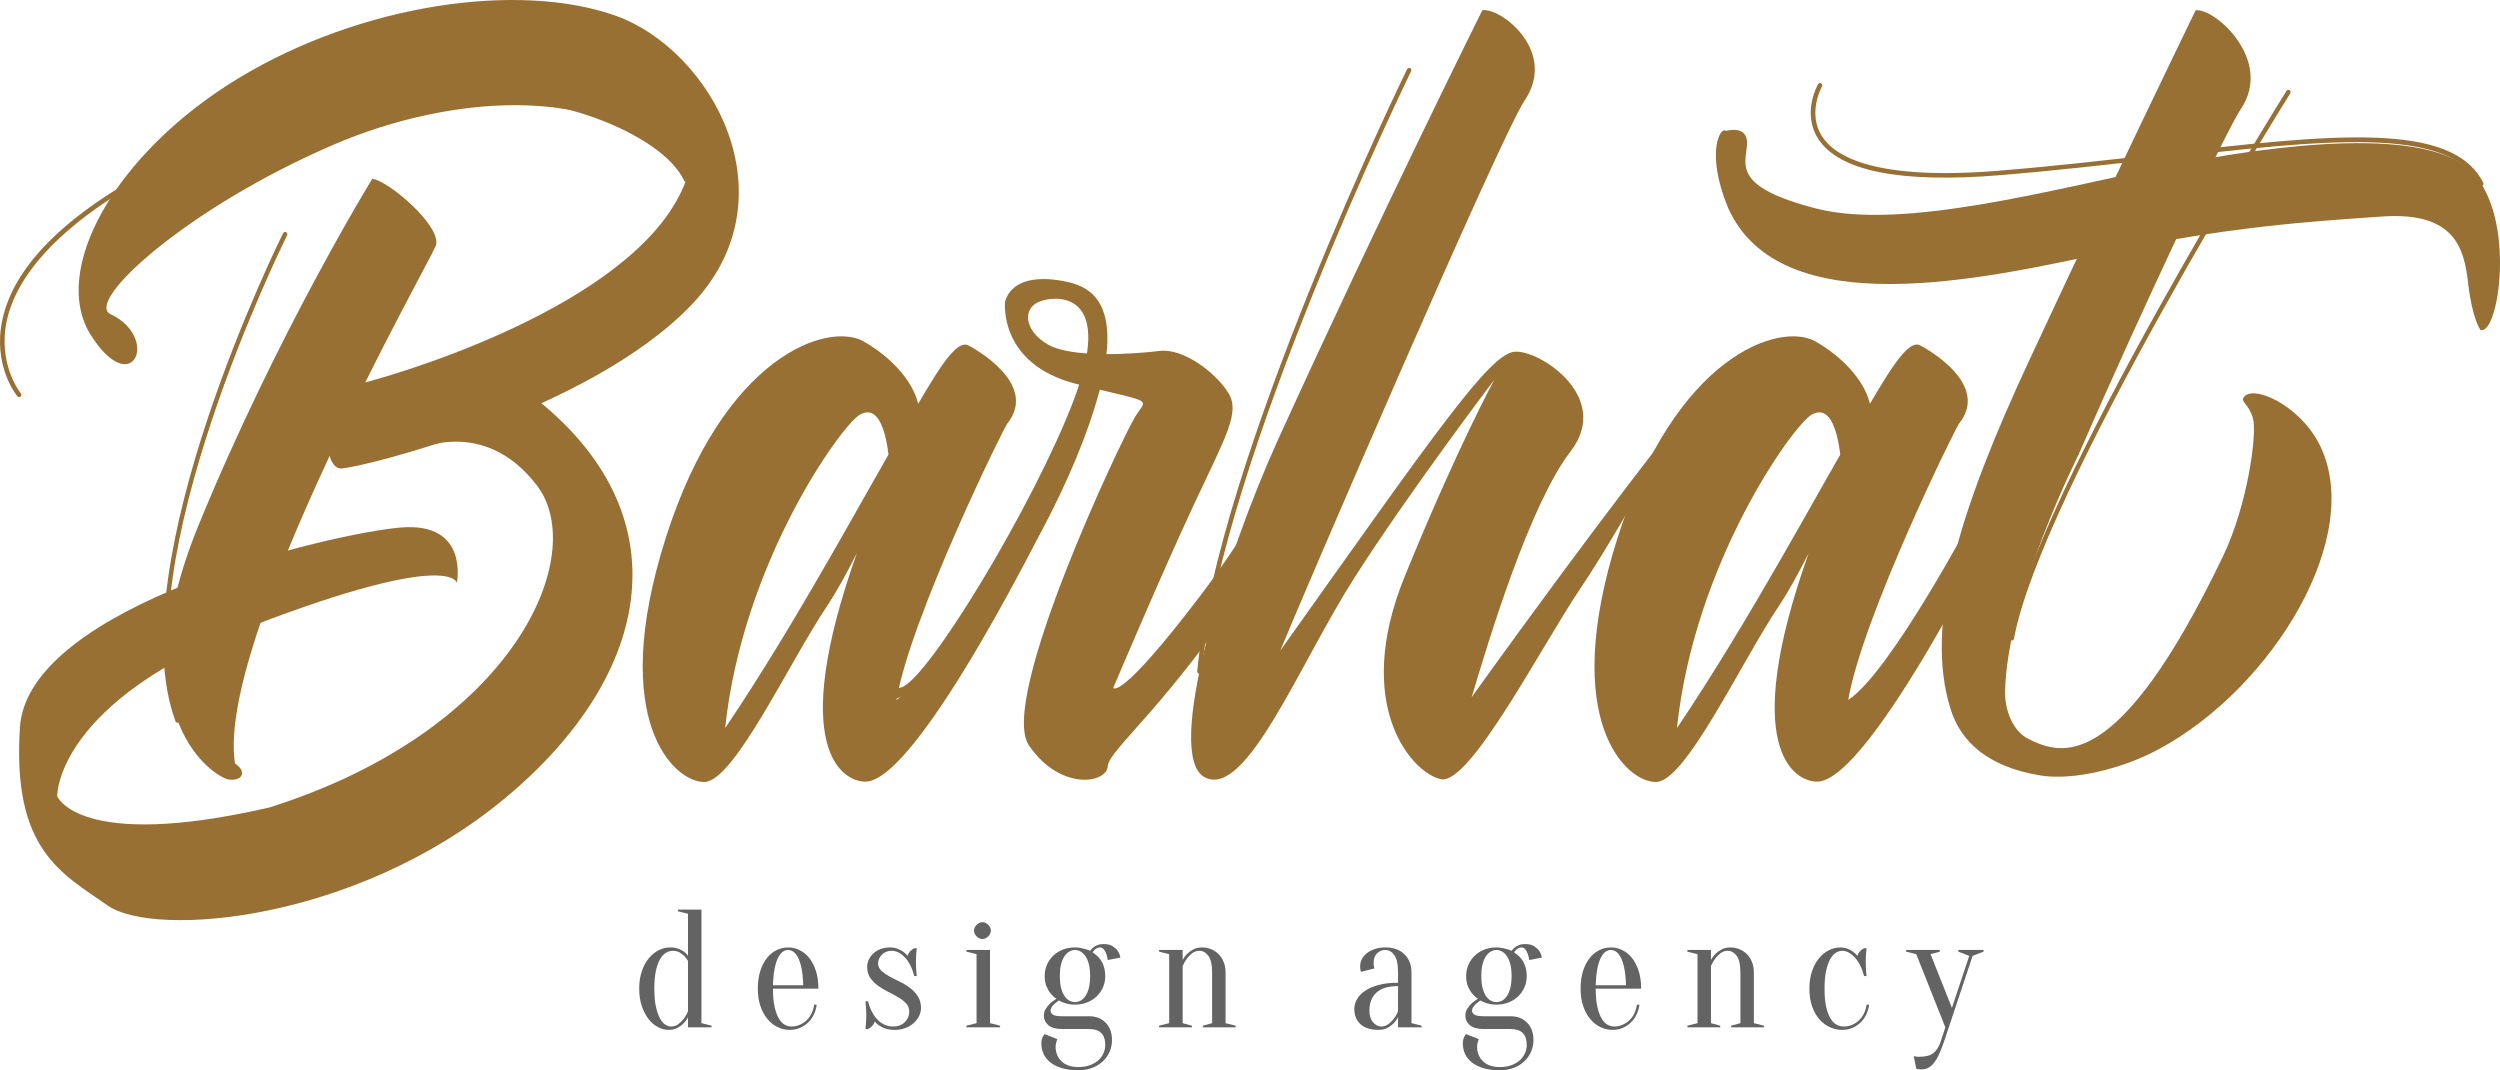 <?xml version="1.0" encoding="utf-8"?>
<!-- Generator: Adobe Illustrator 16.0.0, SVG Export Plug-In . SVG Version: 6.00 Build 0)  -->
<!DOCTYPE svg PUBLIC "-//W3C//DTD SVG 1.1//EN" "http://www.w3.org/Graphics/SVG/1.1/DTD/svg11.dtd">
<svg version="1.1" id="Слой_1" xmlns="http://www.w3.org/2000/svg" xmlns:xlink="http://www.w3.org/1999/xlink" x="0px" y="0px"
	 width="551.595px" height="236.14px" viewBox="0 0 551.595 236.14" enable-background="new 0 0 551.595 236.14"
	 xml:space="preserve">
<path fill="#997034" d="M4.213,87.621c-0.145,0-0.288-0.062-0.387-0.183C3.6,87.164-1.688,80.587,0.551,70.414
	c2.846-12.934,16.181-25.23,39.636-36.546c45.948-22.167,81.393-12.42,91.161-8.905c10.395,3.74,18.064,9.163,20.518,14.504
	c0.115,0.251,0.004,0.548-0.246,0.663c-0.251,0.114-0.549,0.005-0.664-0.246c-2.342-5.103-9.799-10.329-19.945-13.98
	c-9.678-3.481-44.791-13.133-90.389,8.865C11.768,48.688,3.436,61.953,1.527,70.628c-2.135,9.704,3.019,16.111,3.07,16.175
	c0.176,0.213,0.145,0.528-0.068,0.704C4.437,87.584,4.324,87.621,4.213,87.621z"/>
<path fill="#997034" d="M82.129,39.464c3.393,0.244,15.672,10.641,13.992,14.822c-1.682,4.186-48.602,86.997-44.268,114.153
	c2.748,1.85,1.57,3.994-1.422,3.539c-2.994-0.455-24.008-13.611-6.668-55.981C61.102,73.626,82.129,39.464,82.129,39.464z"/>
<path fill="#997034" d="M39.188,159.464c-0.204,0-0.395-0.125-0.47-0.327C26.075,124.811,62.092,52.188,62.457,51.458
	c0.123-0.247,0.424-0.346,0.67-0.224c0.248,0.124,0.348,0.424,0.225,0.671c-0.363,0.726-36.189,72.964-23.693,106.886
	c0.095,0.259-0.037,0.547-0.297,0.642C39.305,159.455,39.246,159.464,39.188,159.464z"/>
<path fill="#997034" d="M24.398,69.317c-5.813-2.74,16.703-23.383,49.149-37.375c26.444-11.404,62.956-14.301,77.862,7.732
	c-9.498,26.367-60.305,41.91-70.614,44.645c-10.31,2.736-9.974,19.178-5.537,19.043c4.437-0.129,54.982-12.584,77.439-36.236
	c22.457-23.656,4.277-56.178-16.942-63.686c-21.218-7.51-55.919-2.643-83.104,13.797C25.467,33.681,10.91,59.675,20.104,74.04
	S35.354,74.476,24.398,69.317z"/>
<path fill="#997034" d="M100.797,128.626c0,0,2.771-13.444-12.268-12.245c-15.037,1.199-82.371,17.04-84.131,44.092
	c-1.758,27.053,9.199,32.211,19.398,39.342c10.201,7.127,54.691,3.672,87.649-23.713c32.956-27.381,39.407-62.926,5.968-88.764
	c-25.57,11.973-25.57,11.973-25.57,11.973s14.832-7.537,26.584,7.75c11.75,15.287-4.883,54.004-58.998,71.102
	c-42.048,9.67-46.808-2.484-46.808-2.484s-0.54-20.889,43.374-37.711C99.907,121.149,100.797,128.626,100.797,128.626z"/>
<path fill="#997034" d="M197.791,154.429c3.137-18.279,23.631-59.942,24.437-60.946c6.192-7.723-4.067-14.838-8.518-17.256
	c-2.961-1.611-7.509,6.736-13.85,17.479c-8.362,14.045-23.587,42.825-39.859,66.932c3.831-36.455,25.524-66.601,29.627-69.081
	c6.157-3.721,6.657,11.806,6.657,11.806c14.414-11.531,2.033-23.735-5.784-28.062c-7.817-4.328-30.817,3.047-43.641,43.482
	c-12.823,40.436,2.009,53.883,8.564,53.754c6.557-0.129,18.623-26.287,27.178-39.002c1.771-2.631,4.003-6.668,6.429-11.409
	c0,0,0,0,0,0.002c-15.322,43.143-3.131,50.327,1.895,50.334c11.955,0.016,41.801-61.194,41.801-61.194l-7.184,2.213
	C225.543,113.483,207.025,148.472,197.791,154.429z"/>
<path fill="#997034" d="M407.791,154.429c3.137-18.279,23.631-59.942,24.436-60.946c6.193-7.723-4.066-14.838-8.518-17.256
	c-2.961-1.611-7.508,6.736-13.85,17.479c-8.361,14.045-23.586,42.825-39.859,66.932c3.832-36.455,25.525-66.601,29.627-69.081
	c6.158-3.721,6.658,11.806,6.658,11.806c14.414-11.531,2.033-23.735-5.785-28.062c-7.816-4.328-30.816,3.047-43.641,43.482
	c-12.822,40.436,2.01,53.883,8.564,53.754c6.557-0.129,18.623-26.287,27.178-39.002c1.771-2.631,4.004-6.668,6.43-11.409
	c0,0,0,0,0,0.002c-15.322,43.143-3.131,50.327,1.895,50.334c11.955,0.016,41.801-61.194,41.801-61.194l-7.184,2.213
	C435.543,113.483,417.025,148.472,407.791,154.429z"/>
<path fill="#997034" d="M264.649,148.667c-0.016,0-0.031-0.001-0.047-0.002c-0.274-0.025-0.478-0.27-0.452-0.545
	c4.37-46.866,45.885-132.002,46.305-132.856c0.121-0.248,0.424-0.35,0.668-0.229c0.248,0.121,0.352,0.421,0.23,0.669
	c-0.418,0.853-41.854,85.825-46.207,132.51C265.123,148.473,264.904,148.667,264.649,148.667z"/>
<path fill="#997034" d="M192.965,153.228c0.266,1.088,5.813,5.52,21.308-12.867c15.496-18.385,27.12-45.561,29.446-59.168
	c2.326-13.609-2.282-17.682-8.146-18.982c-5.862-1.299-12.181-0.969-13.818,4.305c0,0-1.612,13.84,15.848,18.225
	c17.459,4.383,15.542,2.84,12.807,7.285c-2.734,4.447-30.281,62.311-23.398,72.418c6.884,10.109,17.156,8.443,17.396,4.627
	s13.846-13.576,33.501-44.406c8.366-12.004,53.22-121.028,53.22-121.028s-35.064,86.637-66.049,127.477
	c-18.088,23.842-19.447,20.648-19.447,20.648s10.503-24.842,17.707-40.258c7.204-15.418,10.373-20.525,7.649-24.871
	c-2.726-4.346-9.798-9.85-15.145-9.201c-5.346,0.648-19.065,1.656-24.479-1.336s-6.062-8.338-1.553-9.725
	c4.508-1.389,15.78-0.979,7.133,21.814c-8.648,22.793-32.288,61.946-38.134,63.495S192.223,150.185,192.965,153.228z"/>
<path fill="#997034" d="M443.871,141.311c-0.029,0-0.061-0.003-0.09-0.008c-0.273-0.05-0.453-0.311-0.402-0.582
	c5.916-32.229,60.551-119.788,61.102-120.668c0.146-0.234,0.455-0.304,0.689-0.159c0.232,0.146,0.305,0.455,0.158,0.689
	c-0.551,0.879-55.084,88.277-60.965,120.318C444.318,141.142,444.107,141.311,443.871,141.311z"/>
<path fill="#997034" d="M327.066,2.245c4.266-0.541,16.6,9.188,9.326,19.928c-5.307,7.838-49.789,111.176-53.914,121.379
	c34.967-49.206,46.248-65.508,51.729-65.948c5.482-0.441,21.51,10.014,12.375,21.904c-9.133,11.887-18.145,41.821-21.873,54.305
	c30.635-42.639,46.684-62.43,46.684-62.43s-14.404,26.146-22.832,38.657c-8.428,12.506-24.236,43.201-30.623,41.883
	c-6.385-1.32-19.6-16.234-8.039-44.65c11.563-28.417,19.822-43.516,19.822-43.516s-18.859,24.854-30.951,43.821
	c-12.094,18.967-23.823,48.758-32.958,43.92c-9.135-4.84,4.326-48.491,16.194-74.542C304.885,46.739,327.066,2.245,327.066,2.245z"
	/>
<path fill="#997034" d="M547.455,41.056c-0.184,0-0.359-0.102-0.447-0.277c-6.561-13.145-34.559-9.918-70-5.833
	c-11.408,1.314-23.203,2.674-35.73,3.704c-22.074,1.814-35.582-0.903-40.143-8.075c-3.574-5.618-0.146-11.748,0.002-12.005
	c0.137-0.24,0.443-0.322,0.682-0.186c0.24,0.137,0.322,0.442,0.188,0.682c-0.033,0.058-3.275,5.877-0.023,10.98
	c2.994,4.694,12.219,9.826,39.213,7.606c12.51-1.028,24.299-2.386,35.699-3.7c37.232-4.29,64.137-7.39,71.008,6.38
	c0.123,0.247,0.023,0.547-0.223,0.67C547.607,41.04,547.531,41.056,547.455,41.056z"/>
<path fill="#997034" d="M380.793,28.892c0,0,4.848-1.488,4.668,2.869c-0.176,4.359-3.666,9.42,15.369,14.27s52.01-4.254,77.104-9.34
	s57.84-8.887,67.598,1.363c9.762,10.246,5.738,36.209,1.729,34.721c0,0-1.826-2.533-2.703-10.326
	c-0.877-7.791-3.033-15.809-19.08-14.672c-16.049,1.137-33.648,2.178-60.867,7.986s-71.826,15.91-83.34-9.924
	C376.148,33.374,379.736,27.745,380.793,28.892z"/>
<path fill="#997034" d="M511.561,97.687c-4.5-8.5-14.656-12.953-16.537-9.982c-0.658,1.041,1.088,1.355,2.037,4.482
	c1.025,3.379-1.139,19.211-6.578,30.541c-23.291,48.524-35.855,43.764-42.836,40.364c-3.744-1.824-5.311-6.738-5.252-10.404
	c0.334-20.834,16.154-52.249,16.154-52.249s3.471-16.42-10.895-20.768c-15.033,32.318-23.26,57.766-17.26,76.848
	c2.201,7.006,8.031,12.641,19.748,14.57c7.168,1.18,17.938-1.377,26.123-5.764C501.506,151.8,522.203,117.788,511.561,97.687z"/>
<path fill="#997034" d="M484.445,2.267c0,0-17.615,36.174-36.791,77.404l0,0l10.895,20.768v0.002
	c14.088-32.414,32.719-71.74,35.855-76.373C501.678,13.326,488.711,1.726,484.445,2.267z"/>
<g>
	<path fill="#636363" d="M154.766,225.746l2.228,0.557v0.371h-5.197v-2.228c-0.272,0.52-0.619,0.99-1.04,1.411
		c-0.346,0.347-0.785,0.662-1.317,0.946s-1.169,0.427-1.912,0.427c-0.792,0-1.577-0.204-2.357-0.612
		c-0.779-0.408-1.473-1.002-2.079-1.782c-0.606-0.779-1.102-1.731-1.484-2.858c-0.385-1.126-0.576-2.406-0.576-3.842
		s0.191-2.716,0.576-3.843c0.383-1.126,0.896-2.079,1.541-2.858c0.643-0.779,1.373-1.374,2.189-1.782s1.671-0.612,2.563-0.612
		c0.691,0,1.286,0.1,1.781,0.297c0.494,0.198,0.903,0.408,1.225,0.631c0.371,0.273,0.669,0.582,0.892,0.929v-9.281l-2.228-0.557
		v-0.371h5.197V225.746z M148.455,209.782c-0.52,0-1.021,0.143-1.504,0.427c-0.482,0.285-0.916,0.749-1.299,1.393
		c-0.385,0.644-0.693,1.498-0.929,2.562c-0.235,1.064-0.353,2.389-0.353,3.973s0.117,2.908,0.353,3.972
		c0.235,1.064,0.532,1.925,0.892,2.58c0.357,0.656,0.754,1.12,1.188,1.393c0.433,0.272,0.859,0.408,1.281,0.408
		c0.594,0,1.119-0.173,1.577-0.52s0.848-0.73,1.169-1.151c0.371-0.47,0.693-1.026,0.966-1.67v-11.138
		c-0.248-0.42-0.532-0.792-0.854-1.113c-0.271-0.272-0.611-0.525-1.021-0.762C149.513,209.9,149.023,209.782,148.455,209.782z"/>
	<path fill="#636363" d="M170.543,218.135c0,1.584,0.117,2.908,0.354,3.972c0.234,1.064,0.544,1.925,0.928,2.58
		c0.383,0.656,0.816,1.12,1.299,1.393s0.984,0.408,1.504,0.408c0.644,0,1.25-0.124,1.819-0.371s1.077-0.581,1.522-1.003
		c0.445-0.42,0.81-0.928,1.095-1.521c0.284-0.594,0.476-1.237,0.575-1.931h0.557c-0.099,0.792-0.315,1.528-0.649,2.209
		s-0.761,1.269-1.28,1.764s-1.121,0.885-1.801,1.169c-0.682,0.284-1.417,0.427-2.209,0.427c-0.941,0-1.832-0.204-2.673-0.612
		c-0.842-0.408-1.591-1.002-2.246-1.782c-0.656-0.779-1.176-1.731-1.56-2.858c-0.384-1.126-0.575-2.406-0.575-3.842
		c0-1.485,0.186-2.797,0.558-3.936c0.371-1.138,0.859-2.085,1.466-2.84s1.312-1.33,2.116-1.727c0.804-0.396,1.652-0.594,2.543-0.594
		s1.738,0.198,2.543,0.594c0.804,0.396,1.51,0.972,2.115,1.727c0.607,0.755,1.096,1.702,1.467,2.84
		c0.371,1.139,0.557,2.45,0.557,3.936H170.543z M173.885,209.596c-0.371,0-0.742,0.118-1.113,0.353
		c-0.372,0.236-0.719,0.65-1.04,1.244s-0.589,1.392-0.798,2.395c-0.211,1.002-0.341,2.271-0.391,3.805h6.683
		c-0.05-1.534-0.18-2.803-0.39-3.805c-0.211-1.003-0.477-1.801-0.799-2.395c-0.321-0.594-0.668-1.008-1.039-1.244
		C174.627,209.714,174.256,209.596,173.885,209.596z"/>
	<path fill="#636363" d="M197.458,227.23c-0.792,0-1.473-0.093-2.042-0.278s-1.027-0.402-1.373-0.649
		c-0.422-0.272-0.768-0.581-1.039-0.929c-0.1,0.372-0.304,0.719-0.613,1.04s-0.6,0.532-0.872,0.631h-0.558
		c0.025-0.322,0.05-0.655,0.074-1.002c0.025-0.297,0.05-0.612,0.074-0.947c0.025-0.334,0.037-0.674,0.037-1.021
		c0-0.371-0.012-0.742-0.037-1.113c-0.024-0.372-0.049-0.706-0.074-1.003c-0.024-0.346-0.049-0.692-0.074-1.039h0.558
		c0.47,1.781,1.188,3.155,2.153,4.12c0.965,0.966,2.104,1.448,3.415,1.448c1.04,0,1.887-0.321,2.543-0.965
		c0.655-0.644,0.983-1.436,0.983-2.376c0-0.669-0.229-1.25-0.687-1.745s-1.034-0.946-1.726-1.355
		c-0.693-0.408-1.436-0.81-2.229-1.206c-0.792-0.396-1.534-0.841-2.227-1.337c-0.693-0.494-1.27-1.076-1.727-1.744
		c-0.458-0.669-0.688-1.485-0.688-2.45c0-0.544,0.125-1.077,0.372-1.597s0.587-0.978,1.021-1.373
		c0.434-0.396,0.959-0.712,1.578-0.947c0.618-0.234,1.299-0.353,2.041-0.353c0.645,0,1.207,0.1,1.689,0.297
		c0.482,0.198,0.896,0.408,1.244,0.631c0.371,0.273,0.692,0.582,0.965,0.929c0.1-0.371,0.303-0.718,0.613-1.04
		c0.309-0.321,0.6-0.531,0.872-0.631h0.557c-0.05,0.322-0.087,0.656-0.111,1.002c-0.024,0.298-0.044,0.619-0.056,0.966
		c-0.013,0.347-0.019,0.681-0.019,1.002c0,0.371,0.006,0.749,0.019,1.133c0.012,0.384,0.031,0.724,0.056,1.021
		c0.024,0.347,0.062,0.681,0.111,1.002h-0.557c-0.471-1.781-1.163-3.155-2.079-4.12c-0.916-0.966-1.893-1.448-2.933-1.448
		c-0.842,0-1.548,0.278-2.116,0.836c-0.57,0.557-0.854,1.206-0.854,1.948c0,0.619,0.234,1.151,0.705,1.597
		c0.47,0.445,1.052,0.86,1.744,1.244c0.693,0.384,1.454,0.773,2.283,1.169c0.83,0.396,1.59,0.854,2.283,1.374
		c0.693,0.52,1.275,1.139,1.745,1.855c0.47,0.719,0.706,1.584,0.706,2.599c0,0.595-0.143,1.183-0.428,1.764
		c-0.285,0.582-0.681,1.102-1.188,1.56c-0.508,0.458-1.113,0.822-1.819,1.095C199.073,227.094,198.299,227.23,197.458,227.23z"/>
	<path fill="#636363" d="M215.463,225.746v-15.221l-2.227-0.558v-0.371h5.197v16.149l2.227,0.557v0.371h-7.424v-0.371
		L215.463,225.746z M218.619,205.328c0,0.47-0.192,0.896-0.576,1.28s-0.811,0.575-1.28,0.575c-0.471,0-0.897-0.191-1.28-0.575
		c-0.385-0.384-0.576-0.811-0.576-1.28c0-0.471,0.191-0.897,0.576-1.281c0.383-0.384,0.81-0.575,1.28-0.575
		c0.47,0,0.896,0.191,1.28,0.575S218.619,204.857,218.619,205.328z"/>
	<path fill="#636363" d="M237.923,235.434c0.915,0,1.745-0.13,2.487-0.39s1.367-0.612,1.875-1.058
		c0.507-0.445,0.896-0.965,1.169-1.56c0.272-0.594,0.409-1.213,0.409-1.855c0-2.352-1.176-3.527-3.527-3.527h-5.939
		c-1.411,0-2.445-0.284-3.1-0.854c-0.656-0.569-0.984-1.274-0.984-2.116c0-0.569,0.143-1.07,0.427-1.504
		c0.284-0.433,0.601-0.822,0.946-1.169c0.421-0.371,0.892-0.718,1.411-1.04c-0.495-0.321-0.928-0.717-1.3-1.188
		c-0.346-0.421-0.648-0.94-0.909-1.56c-0.26-0.618-0.39-1.373-0.39-2.265c0-0.891,0.167-1.72,0.502-2.486
		c0.334-0.768,0.797-1.436,1.392-2.005c0.594-0.569,1.3-1.015,2.116-1.337c0.816-0.321,1.707-0.482,2.672-0.482
		c0.422,0,0.83,0.037,1.226,0.111s0.755,0.161,1.077,0.26c0.371,0.1,0.717,0.223,1.039,0.371c0.197-0.271,0.433-0.52,0.705-0.742
		c0.248-0.198,0.557-0.371,0.928-0.52c0.372-0.148,0.817-0.223,1.338-0.223c0.84,0,1.503,0.154,1.985,0.464s0.86,0.649,1.132,1.021
		c0.297,0.445,0.495,0.941,0.594,1.485l-2.783,0.557c-0.074-0.495-0.186-0.952-0.334-1.373c-0.125-0.347-0.297-0.669-0.52-0.966
		c-0.224-0.297-0.496-0.445-0.817-0.445c-0.272,0-0.52,0.063-0.743,0.186c-0.223,0.124-0.396,0.248-0.52,0.371
		c-0.173,0.174-0.309,0.359-0.408,0.557c0.94,0.57,1.64,1.3,2.098,2.19c0.458,0.892,0.688,1.894,0.688,3.007
		c0,0.892-0.168,1.721-0.502,2.487c-0.334,0.768-0.798,1.437-1.393,2.005c-0.594,0.57-1.299,1.016-2.115,1.337
		s-1.708,0.482-2.674,0.482c-0.52,0-0.989-0.043-1.41-0.13s-0.792-0.191-1.113-0.315c-0.371-0.124-0.705-0.284-1.002-0.482
		c-0.348,0.223-0.656,0.458-0.929,0.705c-0.247,0.198-0.464,0.434-0.649,0.705c-0.186,0.272-0.279,0.545-0.279,0.817
		c0,0.371,0.174,0.674,0.521,0.909s1.039,0.353,2.079,0.353h5.939c1.484,0,2.691,0.477,3.619,1.43
		c0.929,0.953,1.393,2.221,1.393,3.805c0,0.94-0.18,1.813-0.538,2.617c-0.359,0.804-0.86,1.51-1.504,2.116s-1.423,1.082-2.339,1.43
		c-0.916,0.346-1.93,0.52-3.044,0.52c-1.386,0-2.593-0.155-3.62-0.464c-1.027-0.311-1.874-0.73-2.543-1.263
		c-0.668-0.532-1.169-1.157-1.503-1.875s-0.501-1.497-0.501-2.339c0-0.321,0.037-0.612,0.111-0.872s0.16-0.477,0.26-0.649
		c0.099-0.198,0.223-0.371,0.371-0.52l2.784,1.113c-0.074,0.173-0.136,0.358-0.186,0.557c-0.124,0.371-0.186,0.743-0.186,1.114
		c0,1.312,0.438,2.388,1.317,3.229C235.107,235.013,236.339,235.434,237.923,235.434z M237.18,221.105
		c0.422,0,0.83-0.105,1.226-0.315s0.755-0.551,1.077-1.021c0.32-0.47,0.575-1.07,0.761-1.8c0.186-0.73,0.278-1.603,0.278-2.618
		c0-1.014-0.093-1.887-0.278-2.617c-0.186-0.729-0.44-1.323-0.761-1.781c-0.322-0.458-0.682-0.799-1.077-1.021
		s-0.804-0.334-1.226-0.334c-0.42,0-0.828,0.111-1.225,0.334s-0.755,0.563-1.076,1.021c-0.322,0.458-0.576,1.052-0.762,1.781
		c-0.186,0.73-0.277,1.604-0.277,2.617c0,1.016,0.092,1.888,0.277,2.618c0.186,0.729,0.439,1.33,0.762,1.8
		c0.321,0.471,0.68,0.812,1.076,1.021S236.76,221.105,237.18,221.105z"/>
	<path fill="#636363" d="M257.969,225.746v-15.221l-2.227-0.558v-0.371h5.197v2.228c0.246-0.495,0.581-0.952,1.002-1.373
		c0.346-0.347,0.792-0.669,1.336-0.966c0.545-0.297,1.188-0.445,1.932-0.445c0.742,0,1.429,0.137,2.06,0.408
		c0.632,0.272,1.182,0.649,1.652,1.133c0.47,0.482,0.835,1.064,1.095,1.744c0.26,0.682,0.391,1.442,0.391,2.283v11.138l2.227,0.557
		v0.371h-7.238v-0.371l2.041-0.557v-11.138c0-1.757-0.278-3-0.835-3.73c-0.558-0.73-1.206-1.096-1.949-1.096
		c-0.618,0-1.151,0.174-1.597,0.52c-0.445,0.348-0.829,0.73-1.15,1.151c-0.371,0.495-0.693,1.052-0.965,1.671v12.622l2.041,0.557
		v0.371h-7.238v-0.371L257.969,225.746z"/>
	<path fill="#636363" d="M305.672,209.596c-0.742,0-1.361,0.254-1.855,0.762c-0.496,0.507-0.742,1.182-0.742,2.022
		c0,0.198,0.005,0.371,0.018,0.521c0.013,0.148,0.031,0.284,0.057,0.408c0.023,0.124,0.061,0.247,0.111,0.371l-2.971,0.742
		c-0.05-0.074-0.087-0.173-0.111-0.297c-0.025-0.124-0.043-0.26-0.056-0.408s-0.019-0.347-0.019-0.594
		c0-0.521,0.123-1.021,0.371-1.504s0.613-0.915,1.096-1.3c0.482-0.383,1.063-0.692,1.744-0.928c0.681-0.234,1.467-0.353,2.357-0.353
		c1.782,0,3.187,0.508,4.214,1.522c1.026,1.015,1.54,2.363,1.54,4.046v11.138l2.229,0.557v0.371h-5.197v-2.228
		c-0.273,0.52-0.619,0.99-1.04,1.411c-0.347,0.347-0.786,0.662-1.317,0.946c-0.533,0.284-1.17,0.427-1.912,0.427
		c-1.782,0-3.125-0.421-4.028-1.262c-0.903-0.842-1.354-1.968-1.354-3.379c0-0.692,0.191-1.386,0.575-2.078
		c0.384-0.693,0.965-1.312,1.745-1.856c0.779-0.544,1.775-0.984,2.988-1.318c1.212-0.334,2.66-0.501,4.344-0.501v-2.228
		c0-1.856-0.279-3.155-0.836-3.897C307.064,209.967,306.414,209.596,305.672,209.596z M308.457,217.578
		c-2.154,0-3.744,0.478-4.771,1.43c-1.027,0.953-1.54,2.271-1.54,3.954c0,1.113,0.272,1.979,0.816,2.599
		c0.544,0.618,1.138,0.928,1.782,0.928c0.594,0,1.119-0.173,1.578-0.52c0.457-0.347,0.848-0.73,1.169-1.151
		c0.371-0.47,0.692-1.026,0.966-1.67V217.578z"/>
	<path fill="#636363" d="M330.916,235.434c0.916,0,1.744-0.13,2.487-0.39s1.367-0.612,1.875-1.058
		c0.507-0.445,0.896-0.965,1.169-1.56c0.272-0.594,0.408-1.213,0.408-1.855c0-2.352-1.176-3.527-3.526-3.527h-5.94
		c-1.41,0-2.443-0.284-3.1-0.854s-0.983-1.274-0.983-2.116c0-0.569,0.142-1.07,0.427-1.504c0.284-0.433,0.6-0.822,0.947-1.169
		c0.42-0.371,0.891-0.718,1.41-1.04c-0.495-0.321-0.928-0.717-1.299-1.188c-0.348-0.421-0.65-0.94-0.91-1.56
		c-0.26-0.618-0.39-1.373-0.39-2.265c0-0.891,0.167-1.72,0.501-2.486c0.334-0.768,0.799-1.436,1.393-2.005s1.299-1.015,2.115-1.337
		c0.817-0.321,1.709-0.482,2.674-0.482c0.42,0,0.828,0.037,1.225,0.111s0.755,0.161,1.076,0.26c0.372,0.1,0.719,0.223,1.04,0.371
		c0.198-0.271,0.433-0.52,0.706-0.742c0.246-0.198,0.557-0.371,0.928-0.52s0.816-0.223,1.336-0.223c0.842,0,1.504,0.154,1.986,0.464
		s0.859,0.649,1.133,1.021c0.297,0.445,0.494,0.941,0.594,1.485l-2.785,0.557c-0.074-0.495-0.186-0.952-0.334-1.373
		c-0.123-0.347-0.297-0.669-0.52-0.966s-0.495-0.445-0.816-0.445c-0.272,0-0.52,0.063-0.742,0.186
		c-0.223,0.124-0.396,0.248-0.52,0.371c-0.174,0.174-0.311,0.359-0.408,0.557c0.939,0.57,1.639,1.3,2.097,2.19
		c0.458,0.892,0.687,1.894,0.687,3.007c0,0.892-0.166,1.721-0.501,2.487c-0.334,0.768-0.798,1.437-1.392,2.005
		c-0.594,0.57-1.3,1.016-2.116,1.337c-0.817,0.321-1.708,0.482-2.673,0.482c-0.52,0-0.99-0.043-1.411-0.13s-0.792-0.191-1.114-0.315
		c-0.371-0.124-0.705-0.284-1.002-0.482c-0.347,0.223-0.656,0.458-0.928,0.705c-0.248,0.198-0.464,0.434-0.65,0.705
		c-0.186,0.272-0.277,0.545-0.277,0.817c0,0.371,0.172,0.674,0.52,0.909c0.346,0.235,1.039,0.353,2.078,0.353h5.94
		c1.485,0,2.691,0.477,3.62,1.43c0.928,0.953,1.392,2.221,1.392,3.805c0,0.94-0.18,1.813-0.538,2.617
		c-0.359,0.804-0.86,1.51-1.504,2.116s-1.424,1.082-2.338,1.43c-0.916,0.346-1.932,0.52-3.045,0.52
		c-1.387,0-2.593-0.155-3.619-0.464c-1.027-0.311-1.875-0.73-2.543-1.263s-1.17-1.157-1.504-1.875s-0.501-1.497-0.501-2.339
		c0-0.321,0.037-0.612,0.111-0.872s0.161-0.477,0.26-0.649c0.099-0.198,0.223-0.371,0.371-0.52l2.784,1.113
		c-0.074,0.173-0.137,0.358-0.186,0.557c-0.124,0.371-0.186,0.743-0.186,1.114c0,1.312,0.439,2.388,1.318,3.229
		C328.101,235.013,329.332,235.434,330.916,235.434z M330.174,221.105c0.42,0,0.828-0.105,1.225-0.315s0.755-0.551,1.076-1.021
		c0.322-0.47,0.576-1.07,0.762-1.8c0.186-0.73,0.278-1.603,0.278-2.618c0-1.014-0.093-1.887-0.278-2.617
		c-0.186-0.729-0.439-1.323-0.762-1.781c-0.321-0.458-0.68-0.799-1.076-1.021s-0.805-0.334-1.225-0.334
		c-0.422,0-0.83,0.111-1.225,0.334c-0.396,0.223-0.756,0.563-1.077,1.021c-0.322,0.458-0.575,1.052-0.761,1.781
		c-0.186,0.73-0.279,1.604-0.279,2.617c0,1.016,0.094,1.888,0.279,2.618c0.186,0.729,0.438,1.33,0.761,1.8
		c0.321,0.471,0.681,0.812,1.077,1.021C329.344,221,329.752,221.105,330.174,221.105z"/>
	<path fill="#636363" d="M352.076,218.135c0,1.584,0.117,2.908,0.353,3.972c0.235,1.064,0.544,1.925,0.929,2.58
		c0.383,0.656,0.816,1.12,1.299,1.393s0.984,0.408,1.504,0.408c0.643,0,1.249-0.124,1.818-0.371s1.077-0.581,1.522-1.003
		c0.445-0.42,0.81-0.928,1.095-1.521s0.477-1.237,0.576-1.931h0.557c-0.1,0.792-0.316,1.528-0.65,2.209s-0.76,1.269-1.28,1.764
		c-0.52,0.495-1.12,0.885-1.8,1.169c-0.682,0.284-1.418,0.427-2.209,0.427c-0.941,0-1.832-0.204-2.674-0.612
		s-1.59-1.002-2.246-1.782c-0.656-0.779-1.176-1.731-1.559-2.858c-0.385-1.126-0.576-2.406-0.576-3.842
		c0-1.485,0.186-2.797,0.558-3.936c0.371-1.138,0.859-2.085,1.466-2.84s1.313-1.33,2.117-1.727c0.803-0.396,1.651-0.594,2.543-0.594
		c0.891,0,1.738,0.198,2.543,0.594c0.803,0.396,1.509,0.972,2.115,1.727s1.096,1.702,1.467,2.84c0.371,1.139,0.557,2.45,0.557,3.936
		H352.076z M355.418,209.596c-0.372,0-0.743,0.118-1.114,0.353c-0.372,0.236-0.718,0.65-1.04,1.244
		c-0.321,0.594-0.588,1.392-0.798,2.395c-0.21,1.002-0.341,2.271-0.39,3.805h6.682c-0.049-1.534-0.18-2.803-0.389-3.805
		c-0.211-1.003-0.478-1.801-0.799-2.395c-0.322-0.594-0.668-1.008-1.039-1.244C356.16,209.714,355.789,209.596,355.418,209.596z"/>
	<path fill="#636363" d="M374.536,225.746v-15.221l-2.228-0.558v-0.371h5.197v2.228c0.247-0.495,0.582-0.952,1.002-1.373
		c0.347-0.347,0.793-0.669,1.337-0.966s1.188-0.445,1.931-0.445s1.43,0.137,2.061,0.408c0.631,0.272,1.182,0.649,1.652,1.133
		c0.469,0.482,0.834,1.064,1.094,1.744c0.261,0.682,0.391,1.442,0.391,2.283v11.138l2.227,0.557v0.371h-7.238v-0.371l2.041-0.557
		v-11.138c0-1.757-0.277-3-0.834-3.73c-0.558-0.73-1.207-1.096-1.949-1.096c-0.619,0-1.151,0.174-1.597,0.52
		c-0.446,0.348-0.829,0.73-1.151,1.151c-0.371,0.495-0.693,1.052-0.965,1.671v12.622l2.042,0.557v0.371h-7.239v-0.371
		L374.536,225.746z"/>
	<path fill="#636363" d="M406.463,209.782c-0.471,0-0.935,0.143-1.393,0.427c-0.458,0.285-0.872,0.749-1.244,1.393
		c-0.371,0.644-0.674,1.498-0.909,2.562c-0.235,1.064-0.353,2.389-0.353,3.973s0.117,2.908,0.353,3.972
		c0.235,1.064,0.551,1.925,0.947,2.58c0.396,0.656,0.847,1.12,1.354,1.393c0.507,0.272,1.045,0.408,1.615,0.408
		c0.643,0,1.249-0.124,1.818-0.371s1.077-0.581,1.522-1.003c0.445-0.42,0.811-0.928,1.095-1.521
		c0.285-0.594,0.477-1.237,0.576-1.931h0.557c-0.1,0.792-0.315,1.528-0.649,2.209s-0.762,1.269-1.281,1.764s-1.12,0.885-1.801,1.169
		s-1.417,0.427-2.208,0.427c-0.966,0-1.888-0.204-2.767-0.612c-0.878-0.408-1.651-1.002-2.319-1.782
		c-0.669-0.779-1.194-1.731-1.578-2.858c-0.384-1.126-0.575-2.406-0.575-3.842s0.191-2.716,0.575-3.843
		c0.384-1.126,0.896-2.079,1.541-2.858c0.643-0.779,1.373-1.374,2.189-1.782c0.817-0.408,1.671-0.612,2.562-0.612
		c0.595,0,1.12,0.1,1.578,0.297c0.458,0.198,0.848,0.408,1.169,0.631c0.372,0.273,0.693,0.582,0.966,0.929
		c0.099-0.371,0.303-0.718,0.612-1.04c0.31-0.321,0.6-0.531,0.872-0.631h0.558c-0.05,0.322-0.087,0.656-0.111,1.002
		c-0.025,0.298-0.044,0.619-0.056,0.966c-0.013,0.347-0.019,0.681-0.019,1.002c0,0.371,0.006,0.749,0.019,1.133
		c0.012,0.384,0.03,0.724,0.056,1.021c0.024,0.347,0.062,0.681,0.111,1.002h-0.558c-0.47-1.781-1.157-3.155-2.06-4.12
		C408.324,210.264,407.402,209.782,406.463,209.782z"/>
	<path fill="#636363" d="M428.922,229.829c-0.396,1.163-0.779,2.135-1.15,2.914c-0.371,0.78-0.762,1.411-1.17,1.894
		s-0.829,0.822-1.262,1.021c-0.434,0.197-0.91,0.297-1.43,0.297c-0.148,0-0.284-0.007-0.408-0.019
		c-0.124-0.013-0.248-0.031-0.371-0.056c-0.124-0.025-0.235-0.063-0.334-0.111l-0.557-2.784c0.098,0.049,0.21,0.086,0.334,0.111
		c0.123,0.024,0.247,0.043,0.371,0.056c0.123,0.012,0.26,0.019,0.408,0.019c1.485,0,2.567-0.279,3.248-0.836
		s1.207-1.392,1.578-2.506l1.039-3.155l-6.422-16.148l-2.228-0.558v-0.371h7.425v0.371l-2.042,0.558l4.715,11.842l3.823-11.471
		l-2.413-0.929v-0.371h5.569v0.371l-2.413,0.929L428.922,229.829z"/>
</g>
</svg>

